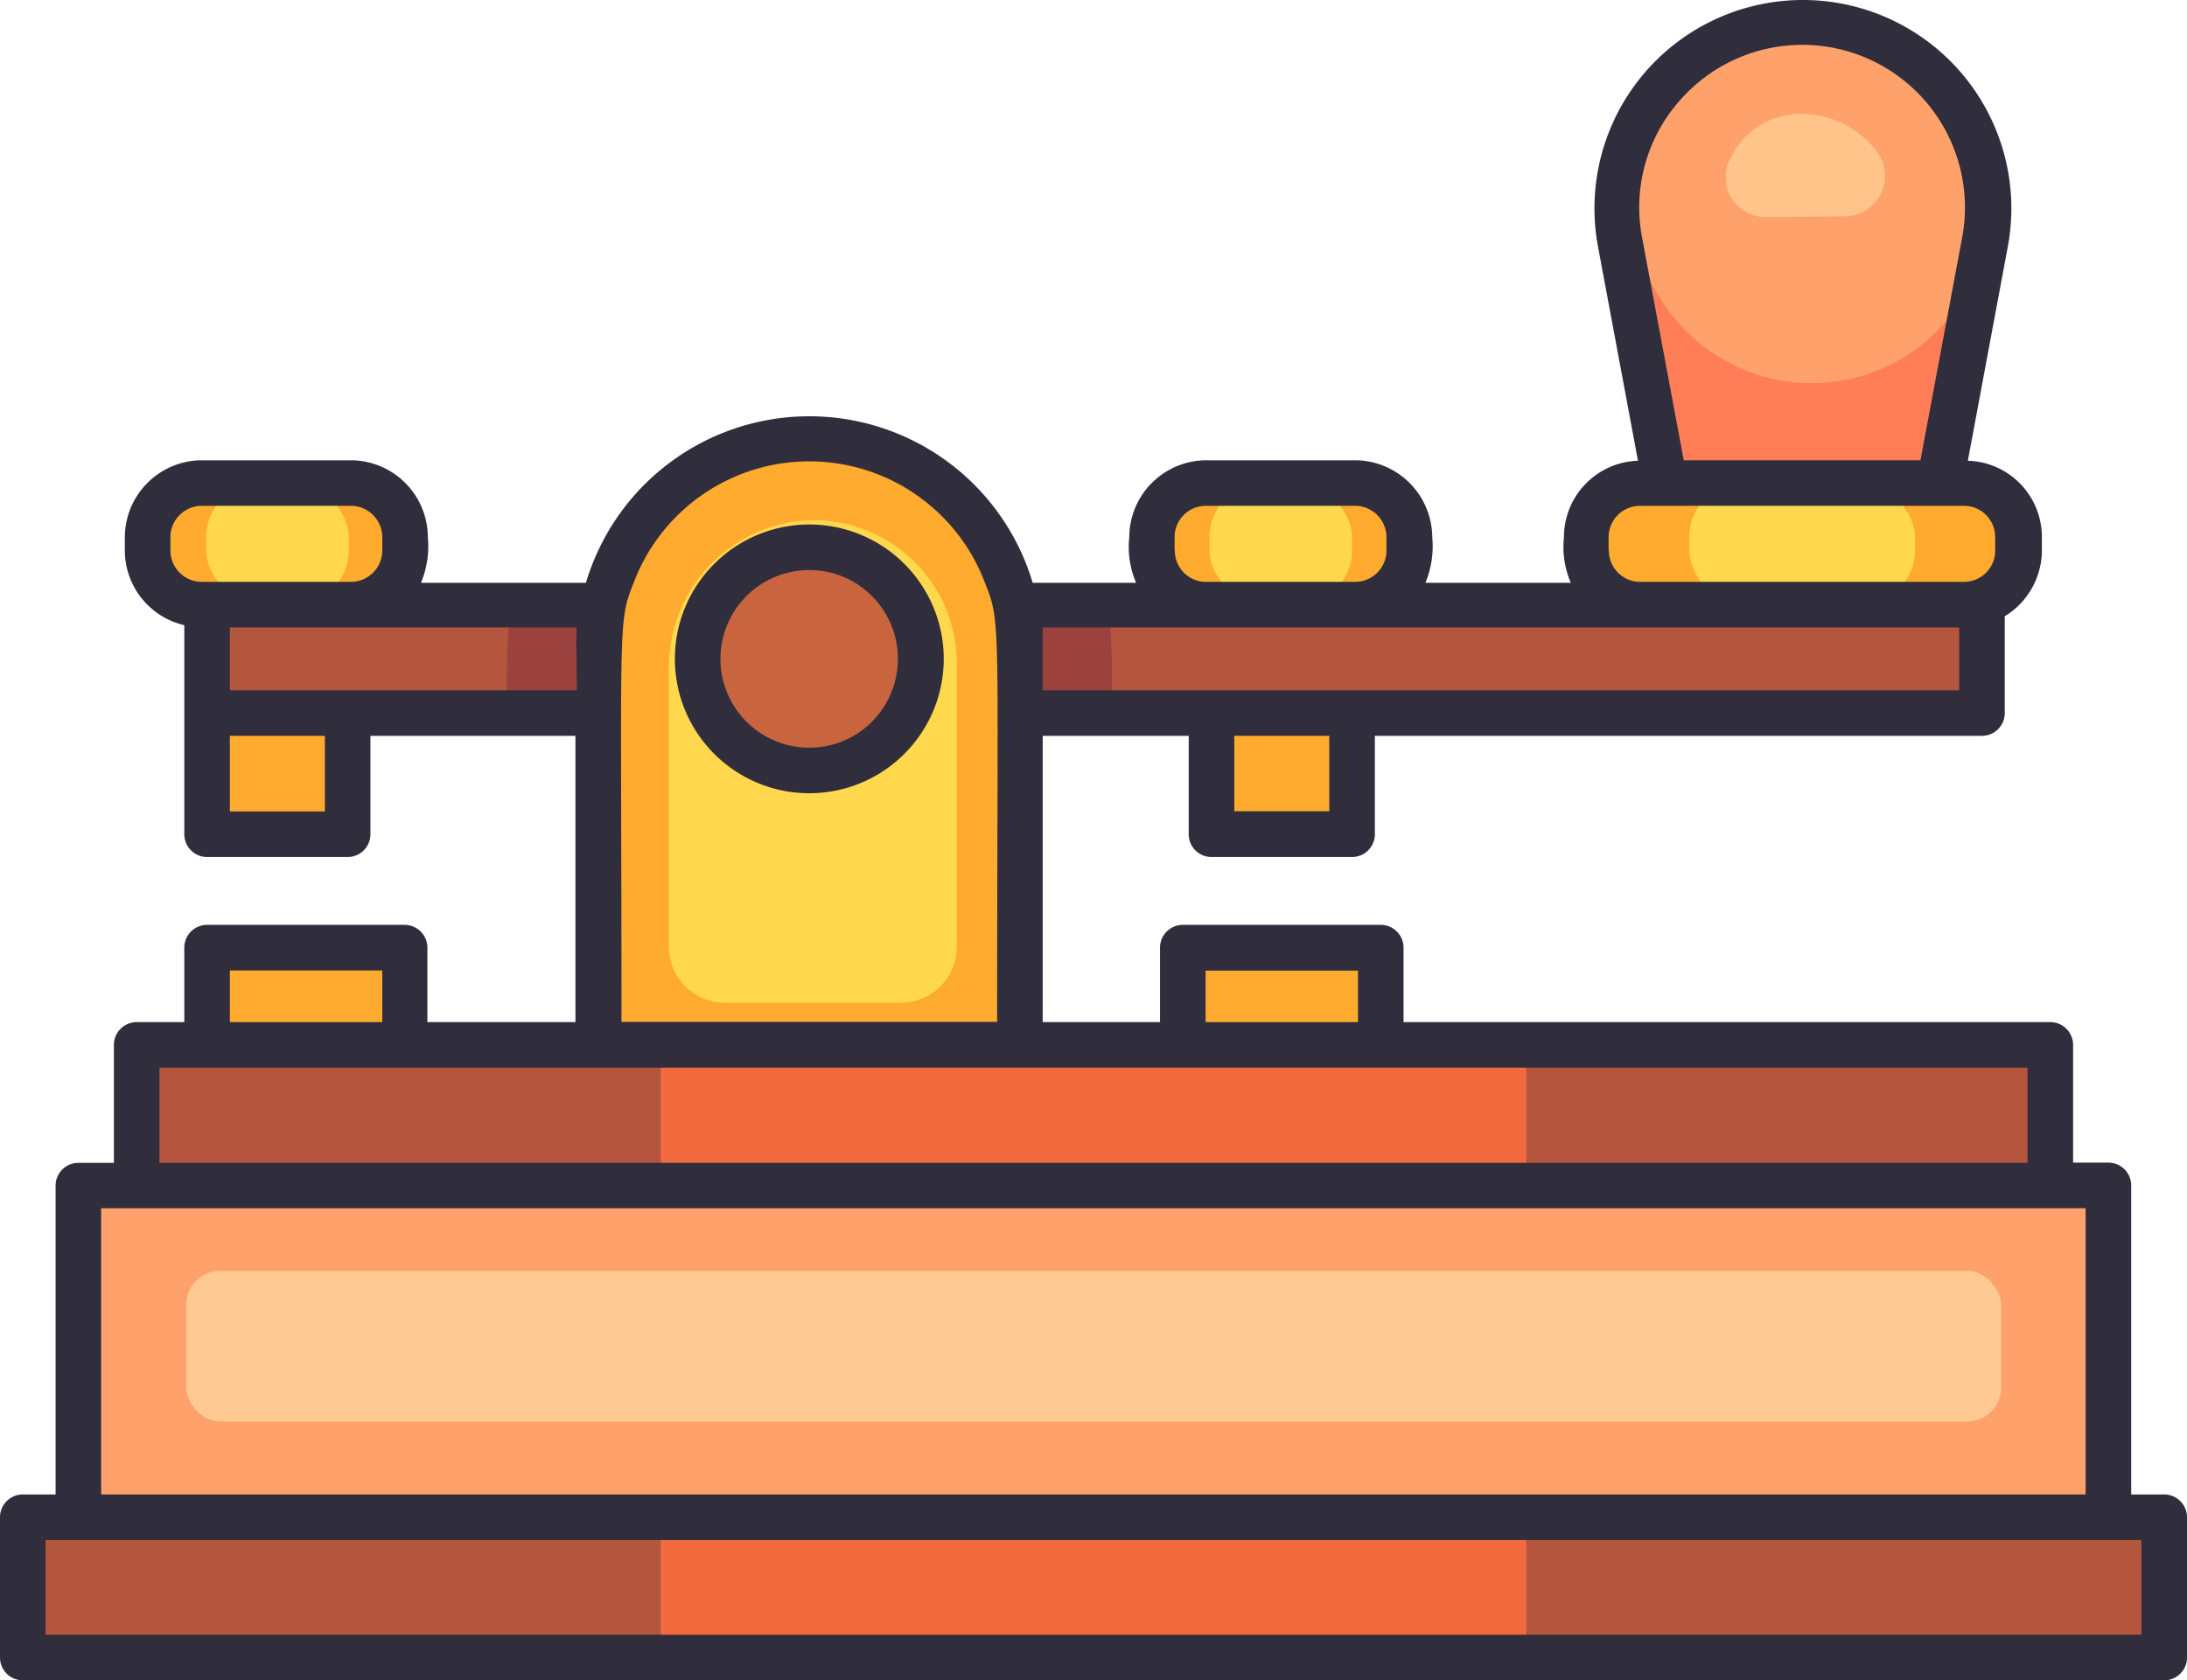 <?xml version="1.0" encoding="UTF-8" standalone="no"?>
<svg
   viewBox="0 0 96 73.78"
   id="morse-code"
   version="1.1"
   sodipodi:docname="CWplayer.svg"
   width="96"
   height="73.78"
   inkscape:version="1.4 (86a8ad7, 2024-10-11)"
   xmlns:inkscape="http://www.inkscape.org/namespaces/inkscape"
   xmlns:sodipodi="http://sodipodi.sourceforge.net/DTD/sodipodi-0.dtd"
   xmlns="http://www.w3.org/2000/svg"
   xmlns:svg="http://www.w3.org/2000/svg">
  <defs
     id="defs23" />
  <sodipodi:namedview
     id="namedview23"
     pagecolor="#ffffff"
     bordercolor="#111111"
     borderopacity="1"
     inkscape:showpageshadow="0"
     inkscape:pageopacity="0"
     inkscape:pagecheckerboard="1"
     inkscape:deskcolor="#d1d1d1"
     inkscape:zoom="7.90625"
     inkscape:cx="47.936759"
     inkscape:cy="36.869565"
     inkscape:window-width="1920"
     inkscape:window-height="1004"
     inkscape:window-x="-8"
     inkscape:window-y="-8"
     inkscape:window-maximized="1"
     inkscape:current-layer="morse-code" />
  <g
     id="g23"
     transform="translate(0,-11.12)">
    <rect
       width="77.85"
       height="4.76"
       x="9.1"
       y="37.67"
       fill="#b4563e"
       id="rect1" />
    <rect
       width="89.11"
       height="20.74"
       x="3.44"
       y="63.17"
       fill="#ffa16b"
       id="rect2" />
    <rect
       width="79.67"
       height="6.62"
       x="8.17"
       y="66.92"
       fill="#ffc993"
       rx="1.5"
       id="rect3" />
    <rect
       width="94"
       height="6.16"
       x="1"
       y="77.74"
       fill="#b4563e"
       id="rect4" />
    <rect
       width="38"
       height="6.16"
       x="29"
       y="77.74"
       fill="#f06a3e"
       rx="1.19"
       id="rect5" />
    <rect
       width="84.07"
       height="6.16"
       x="5.97"
       y="57"
       fill="#b4563e"
       id="rect6" />
    <rect
       width="38"
       height="6.16"
       x="29"
       y="57"
       fill="#f06a3e"
       rx="1.19"
       id="rect7" />
    <path
       fill="#9b423e"
       d="m 48.78,42.43 h -26.5 a 32.92,32.92 0 0 1 0.14,-4.76 h 26.22 a 30.05,30.05 0 0 1 0.14,4.76 z"
       id="path7" />
    <path
       fill="#ffab2f"
       d="m 35.53,30.38 a 9.25,9.25 0 0 0 -9.25,9.25 V 57 h 18.5 V 39.63 a 9.25,9.25 0 0 0 -9.25,-9.25 z"
       id="path8" />
    <path
       fill="#ffd84d"
       d="M 30.28,51 V 39.86 A 5.4,5.4 0 0 1 35,34.41 5.25,5.25 0 0 1 40.77,39.63 V 51 a 2,2 0 0 1 -2.05,2 h -6.4 a 2,2 0 0 1 -2.04,-2 z"
       id="path9" />
    <path
       fill="#ffd84d"
       d="M 29.36,52.69 V 40.51 A 6.47,6.47 0 0 1 35,34 a 6.29,6.29 0 0 1 7,6.23 v 12.46 a 2.46,2.46 0 0 1 -2.45,2.46 h -7.74 a 2.46,2.46 0 0 1 -2.45,-2.46 z"
       id="path10" />
    <circle
       cx="35.53"
       cy="40.05"
       r="4.9"
       fill="#c8653e"
       id="circle10" />
    <rect
       width="6.16"
       height="5.32"
       x="9.1"
       y="42.43"
       fill="#ffab2f"
       id="rect10" />
    <rect
       width="11.3"
       height="5.32"
       x="6.48"
       y="32.34"
       fill="#ffab2f"
       rx="2.37"
       id="rect11" />
    <rect
       width="6.16"
       height="5.32"
       x="53.18"
       y="42.43"
       fill="#ffab2f"
       id="rect12" />
    <rect
       width="11.3"
       height="5.32"
       x="50.57"
       y="32.34"
       fill="#ffab2f"
       rx="2.37"
       id="rect13" />
    <rect
       width="6.26"
       height="5.32"
       x="53.09"
       y="32.34"
       fill="#ffd84d"
       rx="2.37"
       id="rect14" />
    <rect
       width="6.26"
       height="5.32"
       x="9.05"
       y="32.34"
       fill="#ffd84d"
       rx="2.37"
       id="rect15" />
    <rect
       width="8.69"
       height="4.27"
       x="9.1"
       y="52.73"
       fill="#ffab2f"
       id="rect16" />
    <rect
       width="8.69"
       height="4.27"
       x="51.92"
       y="52.73"
       fill="#ffab2f"
       id="rect17" />
    <rect
       width="18.96"
       height="5.32"
       x="69.62"
       y="32.34"
       fill="#ffab2f"
       rx="2.37"
       id="rect18" />
    <rect
       width="9.91"
       height="5.32"
       x="74.15"
       y="32.34"
       fill="#ffd84d"
       rx="2.37"
       id="rect19" />
    <path
       fill="#ff7e57"
       d="m 79.11,12.1 a 8.14,8.14 0 0 0 -8,9.64 l 2,10.6 h 12 l 2,-10.6 a 8.14,8.14 0 0 0 -8,-9.64 z"
       id="path19" />
    <path
       fill="#ffa16b"
       d="m 84.53,26.12 c 5.66,-4.87 1.91,-14 -5.42,-14 -6.24,0 -9.88,7.22 -5.85,12.66 a 7.78,7.78 0 0 0 11.27,1.34 z"
       id="path20" />
    <path
       fill="#ffc489"
       d="m 81,20.62 a 1.78,1.78 0 0 0 1.26,-3 c -1.72,-2.07 -5.19,-2.13 -6.39,0.64 a 1.75,1.75 0 0 0 1.66,2.39 z"
       id="path21" />
    <path
       fill="#302d3d"
       d="M 95,76.74 H 93.55 V 63.17 a 1,1 0 0 0 -1,-1 H 91 V 57 A 1,1 0 0 0 90,56 H 61.61 v -3.27 a 1,1 0 0 0 -1,-1 h -8.69 a 1,1 0 0 0 -1,1 V 56 H 45.77 V 43.43 h 6.41 v 4.32 a 1,1 0 0 0 1,1 h 6.17 a 1,1 0 0 0 1,-1 V 43.43 H 87 a 1,1 0 0 0 1,-1 v -4.25 a 3.4,3.4 0 0 0 1.63,-2.89 v -0.58 a 3.35,3.35 0 0 0 -3.25,-3.36 l 1.76,-9.43 a 9.15,9.15 0 1 0 -18,0 l 1.76,9.43 a 3.36,3.36 0 0 0 -3.25,3.36 4,4 0 0 0 0.3,2 h -6.38 a 4.2,4.2 0 0 0 0.3,-2 3.4,3.4 0 0 0 -3.38,-3.38 h -6.55 a 3.39,3.39 0 0 0 -3.37,3.38 4,4 0 0 0 0.3,2 h -4.54 a 10.23,10.23 0 0 0 -19.61,0 h -7.24 a 4.2,4.2 0 0 0 0.3,-2 3.39,3.39 0 0 0 -3.38,-3.38 H 8.85 a 3.39,3.39 0 0 0 -3.37,3.38 v 0.58 a 3.37,3.37 0 0 0 2.61,3.28 v 9.18 a 1,1 0 0 0 1,1 h 6.17 a 1,1 0 0 0 1,-1 v -4.32 h 9 V 56 h -6.5 v -3.27 a 1,1 0 0 0 -1,-1 H 9.09 a 1,1 0 0 0 -1,1 V 56 H 6 a 1,1 0 0 0 -1,1 v 5.18 H 3.44 a 1,1 0 0 0 -1,1 V 76.74 H 1 a 1,1 0 0 0 -1,1 v 6.16 a 1,1 0 0 0 1,1 h 94 a 1,1 0 0 0 1,-1 v -6.16 a 1,1 0 0 0 -1,-1 z m -42.08,-23 h 6.69 V 56 h -6.69 z m 5.43,-7 h -4.17 v -3.31 h 4.17 z M 73.61,15.68 a 7.14,7.14 0 0 1 12.52,5.87 L 84.3,31.33 H 73.91 l -1.83,-9.78 a 7.07,7.07 0 0 1 1.53,-5.87 z m -3,19.61 V 34.71 A 1.38,1.38 0 0 1 72,33.33 h 14.21 a 1.37,1.37 0 0 1 1.37,1.38 v 0.58 a 1.37,1.37 0 0 1 -1.37,1.38 H 72 a 1.38,1.38 0 0 1 -1.38,-1.38 z m -19.05,0 v -0.58 a 1.37,1.37 0 0 1 1.37,-1.38 h 6.55 a 1.38,1.38 0 0 1 1.38,1.38 v 0.58 a 1.38,1.38 0 0 1 -1.38,1.38 H 52.94 A 1.37,1.37 0 0 1 51.57,35.29 Z M 86,38.67 v 2.76 H 45.77 c 0,-2 0,-2 0,-2.76 z M 7.48,35.29 v -0.58 a 1.38,1.38 0 0 1 1.37,-1.38 h 6.55 a 1.38,1.38 0 0 1 1.38,1.38 v 0.58 A 1.38,1.38 0 0 1 15.4,36.67 H 8.85 A 1.38,1.38 0 0 1 7.48,35.29 Z m 6.78,11.46 h -4.17 v -3.32 h 4.17 z m -4.17,-5.32 v -2.76 h 15.23 c -0.05,0.81 0,0.76 0,2.76 z m 17.74,-4.76 a 8.24,8.24 0 0 1 15.39,0 c 0.74,1.85 0.55,1.43 0.55,19.32 H 27.28 c 0,-17.9 -0.18,-17.48 0.55,-19.32 z M 10.09,53.73 h 6.69 V 56 H 10.09 Z M 7,58 h 82 v 4.18 H 7 Z M 4.44,64.17 H 91.55 V 76.74 H 4.44 Z M 94,82.9 H 2 v -4.16 h 92 z"
       id="path22" />
    <path
       fill="#302d3d"
       d="m 40.36,36.67 a 5.9,5.9 0 1 0 0,6.76 5.89,5.89 0 0 0 0,-6.76 z m -2.89,6.76 a 3.9,3.9 0 1 1 0,-6.76 3.91,3.91 0 0 1 0,6.76 z"
       id="path23" />
  </g>
</svg>
